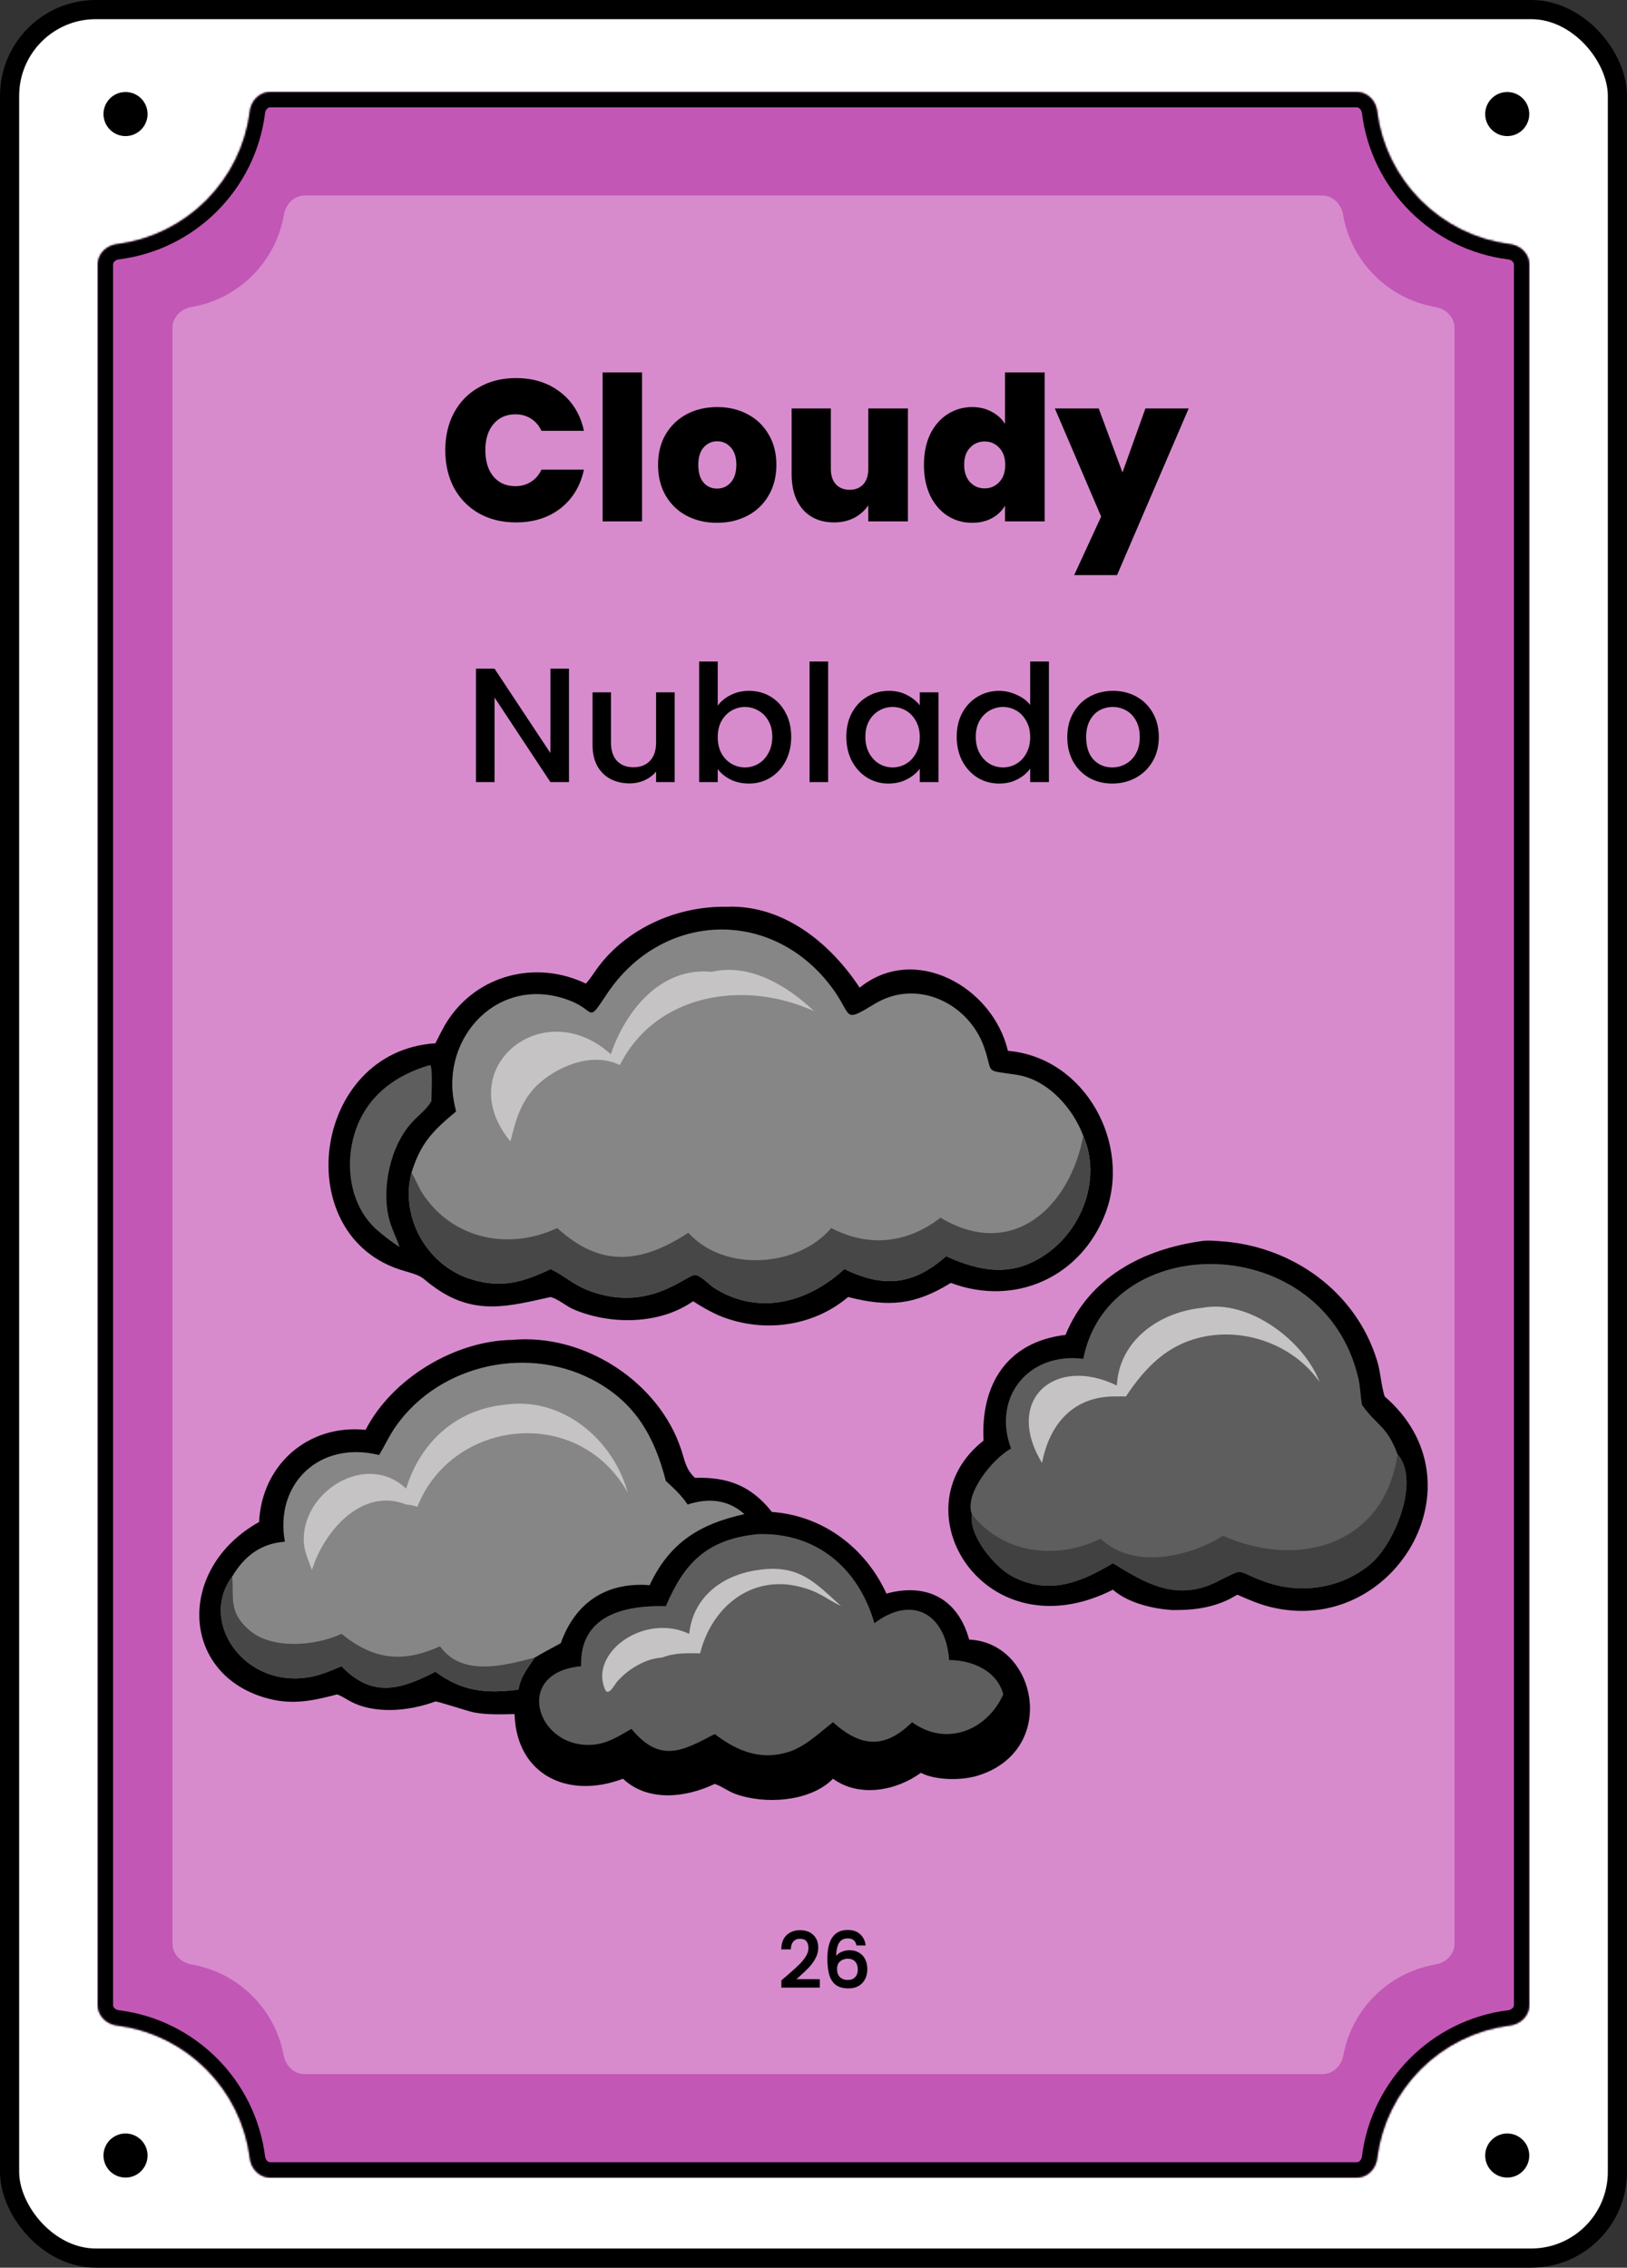 <svg width="849" height="1183" viewBox="0 0 849 1183" fill="none" xmlns="http://www.w3.org/2000/svg">
<rect x="0" y="0" width="849" height="1183" fill="#333333" stroke="none"/>
<rect x="5" y="5" width="839" height="1173" rx="45" fill="white"/>
<rect x="5" y="5" width="839" height="1173" rx="45" stroke="black" stroke-width="10"/>
<circle cx="786.5" cy="1124.5" r="11.5" fill="black"/>
<circle cx="786.5" cy="59.5" r="11.5" fill="black"/>
<path d="M77 1124.5C77 1130.85 71.851 1136 65.5 1136C59.149 1136 54 1130.85 54 1124.5C54 1118.15 59.149 1113 65.5 1113C71.851 1113 77 1118.15 77 1124.5Z" fill="black"/>
<path d="M77 59.5C77 65.851 71.851 71 65.5 71C59.149 71 54 65.851 54 59.5C54 53.149 59.149 48 65.5 48C71.851 48 77 53.149 77 59.5Z" fill="black"/>
<mask id="path-6-inside-1_97_27" fill="white">
<path d="M708 48C713.523 48 717.934 52.5 718.616 57.98C723.122 94.183 751.817 122.878 788.02 127.384C793.5 128.066 798 132.477 798 138V1046C798 1051.52 793.5 1055.93 788.02 1056.62C751.817 1061.12 723.122 1089.82 718.616 1126.02C717.934 1131.5 713.523 1136 708 1136H141C135.477 1136 131.066 1131.5 130.384 1126.02C125.878 1089.82 97.183 1061.12 60.98 1056.62C55.5 1055.93 51 1051.52 51 1046V138C51 132.477 55.5 128.066 60.98 127.384C97.183 122.878 125.878 94.183 130.384 57.98C131.066 52.5 135.477 48 141 48H708Z"/>
</mask>
<path d="M708 48C713.523 48 717.934 52.5 718.616 57.98C723.122 94.183 751.817 122.878 788.02 127.384C793.5 128.066 798 132.477 798 138V1046C798 1051.52 793.5 1055.93 788.02 1056.62C751.817 1061.12 723.122 1089.82 718.616 1126.02C717.934 1131.5 713.523 1136 708 1136H141C135.477 1136 131.066 1131.5 130.384 1126.02C125.878 1089.82 97.183 1061.12 60.98 1056.62C55.5 1055.93 51 1051.52 51 1046V138C51 132.477 55.5 128.066 60.98 127.384C97.183 122.878 125.878 94.183 130.384 57.98C131.066 52.5 135.477 48 141 48H708Z" fill="#C357B5"/>
<path d="M130.384 1126.02L138.322 1125.03L130.384 1126.02ZM718.616 1126.02L710.678 1125.03L718.616 1126.02ZM788.02 1056.62L789.008 1064.56L788.02 1056.62ZM718.616 57.98L726.555 56.992L718.616 57.98ZM718.616 57.98L710.678 58.968C715.635 98.806 747.194 130.365 787.032 135.322L788.02 127.384L789.008 119.445C756.44 115.392 730.608 89.56 726.555 56.992L718.616 57.98ZM798 138H790V1046H798H806V138H798ZM788.02 1056.62L787.032 1048.68C747.194 1053.64 715.635 1085.19 710.678 1125.03L718.616 1126.02L726.555 1127.01C730.608 1094.44 756.44 1068.61 789.008 1064.56L788.02 1056.62ZM708 1136V1128H141V1136V1144H708V1136ZM130.384 1126.02L138.322 1125.03C133.365 1085.19 101.806 1053.64 61.968 1048.68L60.98 1056.62L59.992 1064.56C92.56 1068.61 118.392 1094.44 122.445 1127.01L130.384 1126.02ZM51 1046H59V138H51H43V1046H51ZM60.98 127.384L61.968 135.322C101.806 130.365 133.365 98.806 138.322 58.968L130.384 57.98L122.445 56.992C118.392 89.56 92.56 115.392 59.992 119.445L60.98 127.384ZM141 48V56H708V48V40H141V48ZM130.384 57.98L138.322 58.968C138.438 58.039 138.872 57.231 139.427 56.696C139.954 56.189 140.494 56 141 56V48V40C130.84 40 123.547 48.133 122.445 56.992L130.384 57.98ZM51 138H59C59 137.494 59.189 136.954 59.696 136.427C60.231 135.872 61.039 135.438 61.968 135.322L60.98 127.384L59.992 119.445C51.133 120.547 43 127.84 43 138H51ZM60.98 1056.62L61.968 1048.68C61.039 1048.56 60.231 1048.13 59.696 1047.57C59.189 1047.05 59 1046.51 59 1046H51H43C43 1056.16 51.133 1063.45 59.992 1064.56L60.98 1056.62ZM141 1136V1128C140.494 1128 139.954 1127.81 139.427 1127.3C138.872 1126.77 138.438 1125.96 138.322 1125.03L130.384 1126.02L122.445 1127.01C123.547 1135.87 130.84 1144 141 1144V1136ZM718.616 1126.02L710.678 1125.03C710.562 1125.96 710.128 1126.77 709.573 1127.3C709.046 1127.81 708.506 1128 708 1128V1136V1144C718.16 1144 725.453 1135.87 726.555 1127.01L718.616 1126.02ZM798 1046H790C790 1046.51 789.811 1047.05 789.304 1047.57C788.769 1048.13 787.961 1048.56 787.032 1048.68L788.02 1056.62L789.008 1064.56C797.867 1063.45 806 1056.16 806 1046H798ZM788.02 127.384L787.032 135.322C787.961 135.438 788.769 135.872 789.304 136.427C789.811 136.954 790 137.494 790 138H798H806C806 127.84 797.867 120.547 789.008 119.445L788.02 127.384ZM718.616 57.98L726.555 56.992C725.453 48.133 718.16 40 708 40V48V56C708.506 56 709.046 56.189 709.573 56.696C710.128 57.231 710.562 58.039 710.678 58.968L718.616 57.98Z" fill="black" mask="url(#path-6-inside-1_97_27)"/>
<path d="M690 102C695.523 102 699.911 106.512 700.837 111.957C705.019 136.563 724.437 155.981 749.043 160.163C754.488 161.089 759 165.477 759 171V1014C759 1019.52 754.488 1023.91 749.043 1024.84C724.711 1028.97 705.454 1048 700.984 1072.22C699.993 1077.59 695.633 1082 690.175 1082H158.825C153.367 1082 149.007 1077.59 148.016 1072.22C143.546 1048 124.288 1028.97 99.957 1024.84C94.512 1023.91 90 1019.52 90 1014V171C90 165.477 94.512 161.089 99.957 160.163C124.563 155.981 143.981 136.563 148.163 111.957C149.089 106.512 153.477 102 159 102H690Z" fill="#D78BCD"/>
<path d="M296.91 408H287.22L258.065 363.885V408H248.375V348.84H258.065L287.22 392.87V348.84H296.91V408ZM352.05 361.165V408H342.36V402.475C340.83 404.402 338.818 405.932 336.325 407.065C333.888 408.142 331.281 408.68 328.505 408.68C324.821 408.68 321.506 407.915 318.56 406.385C315.67 404.855 313.375 402.588 311.675 399.585C310.031 396.582 309.21 392.955 309.21 388.705V361.165H318.815V387.26C318.815 391.453 319.863 394.683 321.96 396.95C324.056 399.16 326.918 400.265 330.545 400.265C334.171 400.265 337.033 399.16 339.13 396.95C341.283 394.683 342.36 391.453 342.36 387.26V361.165H352.05ZM374.525 368.135C376.168 365.868 378.407 364.027 381.24 362.61C384.13 361.137 387.332 360.4 390.845 360.4C394.982 360.4 398.722 361.392 402.065 363.375C405.408 365.358 408.043 368.192 409.97 371.875C411.897 375.502 412.86 379.667 412.86 384.37C412.86 389.073 411.897 393.295 409.97 397.035C408.043 400.718 405.38 403.608 401.98 405.705C398.637 407.745 394.925 408.765 390.845 408.765C387.218 408.765 383.988 408.057 381.155 406.64C378.378 405.223 376.168 403.41 374.525 401.2V408H364.835V345.1H374.525V368.135ZM403 384.37C403 381.14 402.32 378.363 400.96 376.04C399.657 373.66 397.9 371.875 395.69 370.685C393.537 369.438 391.213 368.815 388.72 368.815C386.283 368.815 383.96 369.438 381.75 370.685C379.597 371.932 377.84 373.745 376.48 376.125C375.177 378.505 374.525 381.31 374.525 384.54C374.525 387.77 375.177 390.603 376.48 393.04C377.84 395.42 379.597 397.233 381.75 398.48C383.96 399.727 386.283 400.35 388.72 400.35C391.213 400.35 393.537 399.727 395.69 398.48C397.9 397.177 399.657 395.307 400.96 392.87C402.32 390.433 403 387.6 403 384.37ZM432.132 345.1V408H422.442V345.1H432.132ZM441.624 384.37C441.624 379.667 442.588 375.502 444.514 371.875C446.498 368.248 449.161 365.443 452.504 363.46C455.904 361.42 459.644 360.4 463.724 360.4C467.408 360.4 470.609 361.137 473.329 362.61C476.106 364.027 478.316 365.812 479.959 367.965V361.165H489.734V408H479.959V401.03C478.316 403.24 476.078 405.082 473.244 406.555C470.411 408.028 467.181 408.765 463.554 408.765C459.531 408.765 455.848 407.745 452.504 405.705C449.161 403.608 446.498 400.718 444.514 397.035C442.588 393.295 441.624 389.073 441.624 384.37ZM479.959 384.54C479.959 381.31 479.279 378.505 477.919 376.125C476.616 373.745 474.888 371.932 472.734 370.685C470.581 369.438 468.258 368.815 465.764 368.815C463.271 368.815 460.948 369.438 458.794 370.685C456.641 371.875 454.884 373.66 453.524 376.04C452.221 378.363 451.569 381.14 451.569 384.37C451.569 387.6 452.221 390.433 453.524 392.87C454.884 395.307 456.641 397.177 458.794 398.48C461.004 399.727 463.328 400.35 465.764 400.35C468.258 400.35 470.581 399.727 472.734 398.48C474.888 397.233 476.616 395.42 477.919 393.04C479.279 390.603 479.959 387.77 479.959 384.54ZM499.232 384.37C499.232 379.667 500.195 375.502 502.122 371.875C504.105 368.248 506.769 365.443 510.112 363.46C513.512 361.42 517.28 360.4 521.417 360.4C524.477 360.4 527.48 361.08 530.427 362.44C533.43 363.743 535.81 365.5 537.567 367.71V345.1H547.342V408H537.567V400.945C535.98 403.212 533.77 405.082 530.937 406.555C528.16 408.028 524.959 408.765 521.332 408.765C517.252 408.765 513.512 407.745 510.112 405.705C506.769 403.608 504.105 400.718 502.122 397.035C500.195 393.295 499.232 389.073 499.232 384.37ZM537.567 384.54C537.567 381.31 536.887 378.505 535.527 376.125C534.224 373.745 532.495 371.932 530.342 370.685C528.189 369.438 525.865 368.815 523.372 368.815C520.879 368.815 518.555 369.438 516.402 370.685C514.249 371.875 512.492 373.66 511.132 376.04C509.829 378.363 509.177 381.14 509.177 384.37C509.177 387.6 509.829 390.433 511.132 392.87C512.492 395.307 514.249 397.177 516.402 398.48C518.612 399.727 520.935 400.35 523.372 400.35C525.865 400.35 528.189 399.727 530.342 398.48C532.495 397.233 534.224 395.42 535.527 393.04C536.887 390.603 537.567 387.77 537.567 384.54ZM580.384 408.765C575.964 408.765 571.969 407.773 568.399 405.79C564.829 403.75 562.024 400.917 559.984 397.29C557.944 393.607 556.924 389.357 556.924 384.54C556.924 379.78 557.973 375.558 560.069 371.875C562.166 368.192 565.028 365.358 568.654 363.375C572.281 361.392 576.333 360.4 580.809 360.4C585.286 360.4 589.338 361.392 592.964 363.375C596.591 365.358 599.453 368.192 601.549 371.875C603.646 375.558 604.694 379.78 604.694 384.54C604.694 389.3 603.618 393.522 601.464 397.205C599.311 400.888 596.364 403.75 592.624 405.79C588.941 407.773 584.861 408.765 580.384 408.765ZM580.384 400.35C582.878 400.35 585.201 399.755 587.354 398.565C589.564 397.375 591.349 395.59 592.709 393.21C594.069 390.83 594.749 387.94 594.749 384.54C594.749 381.14 594.098 378.278 592.794 375.955C591.491 373.575 589.763 371.79 587.609 370.6C585.456 369.41 583.133 368.815 580.639 368.815C578.146 368.815 575.823 369.41 573.669 370.6C571.573 371.79 569.901 373.575 568.654 375.955C567.408 378.278 566.784 381.14 566.784 384.54C566.784 389.583 568.059 393.493 570.609 396.27C573.216 398.99 576.474 400.35 580.384 400.35Z" fill="black"/>
<mask id="path-10-outside-2_97_27" maskUnits="userSpaceOnUse" x="407" y="1006" width="46" height="32" fill="black">
<rect fill="white" x="407" y="1006" width="46" height="32"/>
<path d="M410.92 1030.8C413.48 1028.59 415.493 1026.77 416.96 1025.36C418.453 1023.92 419.693 1022.43 420.68 1020.88C421.667 1019.33 422.16 1017.79 422.16 1016.24C422.16 1014.64 421.773 1013.39 421 1012.48C420.253 1011.57 419.067 1011.12 417.44 1011.12C415.867 1011.12 414.64 1011.63 413.76 1012.64C412.907 1013.63 412.453 1014.96 412.4 1016.64H408C408.08 1013.6 408.987 1011.28 410.72 1009.68C412.48 1008.05 414.707 1007.24 417.4 1007.24C420.307 1007.24 422.573 1008.04 424.2 1009.64C425.853 1011.24 426.68 1013.37 426.68 1016.04C426.68 1017.96 426.187 1019.81 425.2 1021.6C424.24 1023.36 423.08 1024.95 421.72 1026.36C420.387 1027.75 418.68 1029.36 416.6 1031.2L414.8 1032.8H427.48V1036.6H408.04V1033.28L410.92 1030.8ZM447.166 1014.6C446.873 1013.37 446.339 1012.45 445.566 1011.84C444.793 1011.23 443.713 1010.92 442.326 1010.92C440.219 1010.92 438.646 1011.73 437.606 1013.36C436.566 1014.96 436.019 1017.63 435.966 1021.36C436.659 1020.19 437.673 1019.28 439.006 1018.64C440.339 1018 441.779 1017.68 443.326 1017.68C445.086 1017.68 446.633 1018.07 447.966 1018.84C449.326 1019.59 450.379 1020.68 451.126 1022.12C451.899 1023.56 452.286 1025.28 452.286 1027.28C452.286 1029.15 451.913 1030.81 451.166 1032.28C450.446 1033.75 449.366 1034.91 447.926 1035.76C446.486 1036.59 444.753 1037 442.726 1037C439.979 1037 437.819 1036.4 436.246 1035.2C434.699 1033.97 433.606 1032.25 432.966 1030.04C432.353 1027.83 432.046 1025.07 432.046 1021.76C432.046 1012 435.486 1007.12 442.366 1007.12C445.033 1007.12 447.126 1007.84 448.646 1009.28C450.193 1010.72 451.099 1012.49 451.366 1014.6H447.166ZM442.326 1021.52C440.699 1021.52 439.313 1022.01 438.166 1023C437.046 1023.96 436.486 1025.36 436.486 1027.2C436.486 1029.04 437.006 1030.51 438.046 1031.6C439.113 1032.67 440.593 1033.2 442.486 1033.2C444.166 1033.2 445.486 1032.68 446.446 1031.64C447.433 1030.6 447.926 1029.21 447.926 1027.48C447.926 1025.67 447.446 1024.23 446.486 1023.16C445.553 1022.07 444.166 1021.52 442.326 1021.52Z"/>
</mask>
<path d="M410.92 1030.8C413.48 1028.59 415.493 1026.77 416.96 1025.36C418.453 1023.92 419.693 1022.43 420.68 1020.88C421.667 1019.33 422.16 1017.79 422.16 1016.24C422.16 1014.64 421.773 1013.39 421 1012.48C420.253 1011.57 419.067 1011.12 417.44 1011.12C415.867 1011.12 414.64 1011.63 413.76 1012.64C412.907 1013.63 412.453 1014.96 412.4 1016.64H408C408.08 1013.6 408.987 1011.28 410.72 1009.68C412.48 1008.05 414.707 1007.24 417.4 1007.24C420.307 1007.24 422.573 1008.04 424.2 1009.64C425.853 1011.24 426.68 1013.37 426.68 1016.04C426.68 1017.96 426.187 1019.81 425.2 1021.6C424.24 1023.36 423.08 1024.95 421.72 1026.36C420.387 1027.75 418.68 1029.36 416.6 1031.2L414.8 1032.8H427.48V1036.6H408.04V1033.28L410.92 1030.8ZM447.166 1014.6C446.873 1013.37 446.339 1012.45 445.566 1011.84C444.793 1011.23 443.713 1010.92 442.326 1010.92C440.219 1010.92 438.646 1011.73 437.606 1013.36C436.566 1014.96 436.019 1017.63 435.966 1021.36C436.659 1020.19 437.673 1019.28 439.006 1018.64C440.339 1018 441.779 1017.68 443.326 1017.68C445.086 1017.68 446.633 1018.07 447.966 1018.84C449.326 1019.59 450.379 1020.68 451.126 1022.12C451.899 1023.56 452.286 1025.28 452.286 1027.28C452.286 1029.15 451.913 1030.81 451.166 1032.28C450.446 1033.75 449.366 1034.91 447.926 1035.76C446.486 1036.59 444.753 1037 442.726 1037C439.979 1037 437.819 1036.4 436.246 1035.2C434.699 1033.97 433.606 1032.25 432.966 1030.04C432.353 1027.83 432.046 1025.07 432.046 1021.76C432.046 1012 435.486 1007.12 442.366 1007.12C445.033 1007.12 447.126 1007.84 448.646 1009.28C450.193 1010.72 451.099 1012.49 451.366 1014.6H447.166ZM442.326 1021.52C440.699 1021.52 439.313 1022.01 438.166 1023C437.046 1023.96 436.486 1025.36 436.486 1027.2C436.486 1029.04 437.006 1030.51 438.046 1031.6C439.113 1032.67 440.593 1033.2 442.486 1033.2C444.166 1033.2 445.486 1032.68 446.446 1031.64C447.433 1030.6 447.926 1029.21 447.926 1027.48C447.926 1025.67 447.446 1024.23 446.486 1023.16C445.553 1022.07 444.166 1021.52 442.326 1021.52Z" fill="black"/>
<path d="M410.92 1030.8L411.116 1031.03L411.116 1031.03L410.92 1030.8ZM416.96 1025.36L417.168 1025.58L417.168 1025.58L416.96 1025.36ZM421 1012.48L420.768 1012.67L420.772 1012.67L421 1012.48ZM413.76 1012.64L413.533 1012.44L413.533 1012.44L413.76 1012.64ZM412.4 1016.64V1016.94H412.691L412.7 1016.65L412.4 1016.64ZM408 1016.64L407.7 1016.63L407.692 1016.94H408V1016.64ZM410.72 1009.68L410.923 1009.9L410.924 1009.9L410.72 1009.68ZM424.2 1009.64L423.99 1009.85L423.991 1009.86L424.2 1009.64ZM425.2 1021.6L424.937 1021.45L424.937 1021.46L425.2 1021.6ZM421.72 1026.36L421.504 1026.15L421.504 1026.15L421.72 1026.36ZM416.6 1031.2L416.401 1030.98L416.401 1030.98L416.6 1031.2ZM414.8 1032.8L414.601 1032.58L414.011 1033.1H414.8V1032.8ZM427.48 1032.8H427.78V1032.5H427.48V1032.8ZM427.48 1036.6V1036.9H427.78V1036.6H427.48ZM408.04 1036.6H407.74V1036.9H408.04V1036.6ZM408.04 1033.28L407.844 1033.05L407.74 1033.14V1033.28H408.04ZM410.92 1030.8L411.116 1031.03C413.678 1028.81 415.696 1026.99 417.168 1025.58L416.96 1025.36L416.752 1025.14C415.291 1026.55 413.282 1028.36 410.724 1030.57L410.92 1030.8ZM416.96 1025.36L417.168 1025.58C418.676 1024.12 419.932 1022.61 420.933 1021.04L420.68 1020.88L420.427 1020.72C419.455 1022.24 418.23 1023.72 416.752 1025.14L416.96 1025.36ZM420.68 1020.88L420.933 1021.04C421.945 1019.46 422.46 1017.85 422.46 1016.24H422.16H421.86C421.86 1017.72 421.389 1019.21 420.427 1020.72L420.68 1020.88ZM422.16 1016.24H422.46C422.46 1014.59 422.062 1013.26 421.228 1012.29L421 1012.48L420.772 1012.67C421.485 1013.51 421.86 1014.69 421.86 1016.24H422.16ZM421 1012.48L421.232 1012.29C420.408 1011.29 419.12 1010.82 417.44 1010.82V1011.12V1011.42C419.013 1011.42 420.098 1011.86 420.768 1012.67L421 1012.48ZM417.44 1011.12V1010.82C415.796 1010.82 414.48 1011.35 413.533 1012.44L413.76 1012.64L413.987 1012.84C414.8 1011.9 415.937 1011.42 417.44 1011.42V1011.12ZM413.76 1012.64L413.533 1012.44C412.623 1013.5 412.155 1014.9 412.1 1016.63L412.4 1016.64L412.7 1016.65C412.752 1015.02 413.19 1013.76 413.987 1012.84L413.76 1012.64ZM412.4 1016.64V1016.34H408V1016.64V1016.94H412.4V1016.64ZM408 1016.64L408.3 1016.65C408.378 1013.66 409.266 1011.43 410.923 1009.9L410.72 1009.68L410.517 1009.46C408.708 1011.13 407.782 1013.54 407.7 1016.63L408 1016.64ZM410.72 1009.68L410.924 1009.9C412.621 1008.33 414.772 1007.54 417.4 1007.54V1007.24V1006.94C414.641 1006.94 412.339 1007.78 410.516 1009.46L410.72 1009.68ZM417.4 1007.24V1007.54C420.251 1007.54 422.433 1008.32 423.99 1009.85L424.2 1009.64L424.41 1009.43C422.713 1007.76 420.363 1006.94 417.4 1006.94V1007.24ZM424.2 1009.64L423.991 1009.86C425.577 1011.39 426.38 1013.44 426.38 1016.04H426.68H426.98C426.98 1013.31 426.13 1011.09 424.409 1009.42L424.2 1009.64ZM426.68 1016.04H426.38C426.38 1017.91 425.901 1019.71 424.937 1021.45L425.2 1021.6L425.463 1021.75C426.472 1019.92 426.98 1018.01 426.98 1016.04H426.68ZM425.2 1021.6L424.937 1021.46C423.989 1023.19 422.845 1024.76 421.504 1026.15L421.72 1026.36L421.936 1026.57C423.315 1025.14 424.491 1023.53 425.463 1021.74L425.2 1021.6ZM421.72 1026.36L421.504 1026.15C420.178 1027.53 418.478 1029.14 416.401 1030.98L416.6 1031.2L416.799 1031.42C418.882 1029.58 420.595 1027.96 421.936 1026.57L421.72 1026.36ZM416.6 1031.2L416.401 1030.98L414.601 1032.58L414.8 1032.8L414.999 1033.02L416.799 1031.42L416.6 1031.2ZM414.8 1032.8V1033.1H427.48V1032.8V1032.5H414.8V1032.8ZM427.48 1032.8H427.18V1036.6H427.48H427.78V1032.8H427.48ZM427.48 1036.6V1036.3H408.04V1036.6V1036.9H427.48V1036.6ZM408.04 1036.6H408.34V1033.28H408.04H407.74V1036.6H408.04ZM408.04 1033.28L408.236 1033.51L411.116 1031.03L410.92 1030.8L410.724 1030.57L407.844 1033.05L408.04 1033.28ZM447.166 1014.6L446.874 1014.67L446.929 1014.9H447.166V1014.6ZM445.566 1011.84L445.752 1011.6L445.566 1011.84ZM437.606 1013.36L437.857 1013.52L437.859 1013.52L437.606 1013.36ZM435.966 1021.36L435.666 1021.36L435.65 1022.48L436.224 1021.51L435.966 1021.36ZM447.966 1018.84L447.815 1019.1L447.822 1019.1L447.966 1018.84ZM451.126 1022.12L450.86 1022.26L450.862 1022.26L451.126 1022.12ZM451.166 1032.28L450.899 1032.14L450.897 1032.15L451.166 1032.28ZM447.926 1035.76L448.075 1036.02L448.079 1036.02L447.926 1035.76ZM436.246 1035.2L436.059 1035.44L436.064 1035.44L436.246 1035.2ZM432.966 1030.04L432.677 1030.12L432.678 1030.12L432.966 1030.04ZM448.646 1009.28L448.44 1009.5L448.442 1009.5L448.646 1009.28ZM451.366 1014.6V1014.9H451.706L451.664 1014.56L451.366 1014.6ZM438.166 1023L438.361 1023.23L438.362 1023.23L438.166 1023ZM438.046 1031.6L437.829 1031.81L437.834 1031.81L438.046 1031.6ZM446.446 1031.64L446.228 1031.43L446.225 1031.44L446.446 1031.64ZM446.486 1023.16L446.258 1023.35L446.263 1023.36L446.486 1023.16ZM447.166 1014.6L447.458 1014.53C447.153 1013.26 446.591 1012.27 445.752 1011.6L445.566 1011.84L445.38 1012.08C446.087 1012.64 446.592 1013.49 446.874 1014.67L447.166 1014.6ZM445.566 1011.84L445.752 1011.6C444.908 1010.94 443.753 1010.62 442.326 1010.62V1010.92V1011.22C443.672 1011.22 444.677 1011.52 445.38 1012.08L445.566 1011.84ZM442.326 1010.92V1010.62C440.128 1010.62 438.454 1011.48 437.353 1013.2L437.606 1013.36L437.859 1013.52C438.838 1011.99 440.31 1011.22 442.326 1011.22V1010.92ZM437.606 1013.36L437.354 1013.2C436.266 1014.87 435.719 1017.61 435.666 1021.36L435.966 1021.36L436.266 1021.36C436.319 1017.64 436.866 1015.05 437.857 1013.52L437.606 1013.36ZM435.966 1021.36L436.224 1021.51C436.885 1020.39 437.851 1019.53 439.136 1018.91L439.006 1018.64L438.876 1018.37C437.494 1019.03 436.434 1019.98 435.708 1021.21L435.966 1021.36ZM439.006 1018.64L439.136 1018.91C440.427 1018.29 441.822 1017.98 443.326 1017.98V1017.68V1017.38C441.736 1017.38 440.252 1017.71 438.876 1018.37L439.006 1018.64ZM443.326 1017.68V1017.98C445.041 1017.98 446.534 1018.36 447.815 1019.1L447.966 1018.84L448.116 1018.58C446.731 1017.78 445.131 1017.38 443.326 1017.38V1017.68ZM447.966 1018.84L447.822 1019.1C449.127 1019.82 450.139 1020.87 450.86 1022.26L451.126 1022.12L451.392 1021.98C450.62 1020.49 449.525 1019.35 448.11 1018.58L447.966 1018.84ZM451.126 1022.12L450.862 1022.26C451.607 1023.65 451.986 1025.32 451.986 1027.28H452.286H452.586C452.586 1025.24 452.192 1023.47 451.39 1021.98L451.126 1022.12ZM452.286 1027.28H451.986C451.986 1029.11 451.621 1030.72 450.899 1032.14L451.166 1032.28L451.433 1032.42C452.204 1030.9 452.586 1029.19 452.586 1027.28H452.286ZM451.166 1032.28L450.897 1032.15C450.203 1033.56 449.164 1034.68 447.773 1035.5L447.926 1035.76L448.079 1036.02C449.568 1035.14 450.689 1033.93 451.435 1032.41L451.166 1032.28ZM447.926 1035.76L447.777 1035.5C446.391 1036.3 444.712 1036.7 442.726 1036.7V1037V1037.3C444.794 1037.3 446.581 1036.88 448.075 1036.02L447.926 1035.76ZM442.726 1037V1036.7C440.02 1036.7 437.932 1036.11 436.428 1034.96L436.246 1035.2L436.064 1035.44C437.707 1036.69 439.939 1037.3 442.726 1037.3V1037ZM436.246 1035.2L436.432 1034.96C434.942 1033.78 433.88 1032.12 433.254 1029.96L432.966 1030.04L432.678 1030.12C433.332 1032.39 434.456 1034.16 436.06 1035.44L436.246 1035.2ZM432.966 1030.04L433.255 1029.96C432.651 1027.78 432.346 1025.05 432.346 1021.76H432.046H431.746C431.746 1025.08 432.054 1027.87 432.677 1030.12L432.966 1030.04ZM432.046 1021.76H432.346C432.346 1016.91 433.203 1013.32 434.871 1010.95C436.526 1008.61 439.006 1007.42 442.366 1007.42V1007.12V1006.82C438.846 1006.82 436.166 1008.07 434.381 1010.61C432.609 1013.12 431.746 1016.85 431.746 1021.76H432.046ZM442.366 1007.12V1007.42C444.978 1007.42 446.989 1008.12 448.44 1009.5L448.646 1009.28L448.852 1009.06C447.262 1007.56 445.088 1006.82 442.366 1006.82V1007.12ZM448.646 1009.28L448.442 1009.5C449.937 1010.89 450.81 1012.6 451.068 1014.64L451.366 1014.6L451.664 1014.56C451.388 1012.39 450.449 1010.55 448.85 1009.06L448.646 1009.28ZM451.366 1014.6V1014.3H447.166V1014.6V1014.9H451.366V1014.6ZM442.326 1021.52V1021.22C440.633 1021.22 439.176 1021.74 437.97 1022.77L438.166 1023L438.362 1023.23C439.45 1022.29 440.765 1021.82 442.326 1021.82V1021.52ZM438.166 1023L437.971 1022.77C436.768 1023.8 436.186 1025.3 436.186 1027.2H436.486H436.786C436.786 1025.42 437.324 1024.12 438.361 1023.23L438.166 1023ZM436.486 1027.2H436.186C436.186 1029.1 436.724 1030.65 437.829 1031.81L438.046 1031.6L438.263 1031.39C437.287 1030.37 436.786 1028.98 436.786 1027.2H436.486ZM438.046 1031.6L437.834 1031.81C438.97 1032.95 440.534 1033.5 442.486 1033.5V1033.2V1032.9C440.651 1032.9 439.255 1032.38 438.258 1031.39L438.046 1031.6ZM442.486 1033.2V1033.5C444.233 1033.5 445.639 1032.96 446.666 1031.84L446.446 1031.64L446.225 1031.44C445.333 1032.4 444.099 1032.9 442.486 1032.9V1033.2ZM446.446 1031.64L446.664 1031.85C447.714 1030.74 448.226 1029.27 448.226 1027.48H447.926H447.626C447.626 1029.15 447.151 1030.46 446.228 1031.43L446.446 1031.64ZM447.926 1027.48H448.226C448.226 1025.61 447.731 1024.09 446.709 1022.96L446.486 1023.16L446.263 1023.36C447.161 1024.36 447.626 1025.72 447.626 1027.48H447.926ZM446.486 1023.16L446.714 1022.97C445.709 1021.79 444.227 1021.22 442.326 1021.22V1021.52V1021.82C444.105 1021.82 445.397 1022.35 446.258 1023.35L446.486 1023.16Z" fill="black" mask="url(#path-10-outside-2_97_27)"/>
<path d="M232.36 234.83C232.36 227.55 233.865 221.075 236.875 215.405C239.955 209.665 244.295 205.22 249.895 202.07C255.495 198.85 261.935 197.24 269.215 197.24C278.455 197.24 286.225 199.725 292.525 204.695C298.825 209.595 302.885 216.28 304.705 224.75H282.55C281.22 221.95 279.365 219.815 276.985 218.345C274.675 216.875 271.98 216.14 268.9 216.14C264.14 216.14 260.325 217.855 257.455 221.285C254.655 224.645 253.255 229.16 253.255 234.83C253.255 240.57 254.655 245.155 257.455 248.585C260.325 251.945 264.14 253.625 268.9 253.625C271.98 253.625 274.675 252.89 276.985 251.42C279.365 249.95 281.22 247.815 282.55 245.015H304.705C302.885 253.485 298.825 260.205 292.525 265.175C286.225 270.075 278.455 272.525 269.215 272.525C261.935 272.525 255.495 270.95 249.895 267.8C244.295 264.58 239.955 260.135 236.875 254.465C233.865 248.725 232.36 242.18 232.36 234.83ZM335.03 194.3V272H314.45V194.3H335.03ZM374.155 272.735C368.275 272.735 362.99 271.51 358.3 269.06C353.68 266.61 350.04 263.11 347.38 258.56C344.72 254.01 343.39 248.655 343.39 242.495C343.39 236.405 344.72 231.085 347.38 226.535C350.11 221.985 353.785 218.485 358.405 216.035C363.095 213.585 368.38 212.36 374.26 212.36C380.14 212.36 385.39 213.585 390.01 216.035C394.7 218.485 398.375 221.985 401.035 226.535C403.765 231.085 405.13 236.405 405.13 242.495C405.13 248.585 403.765 253.94 401.035 258.56C398.375 263.11 394.7 266.61 390.01 269.06C385.32 271.51 380.035 272.735 374.155 272.735ZM374.155 254.885C377.025 254.885 379.405 253.835 381.295 251.735C383.255 249.565 384.235 246.485 384.235 242.495C384.235 238.505 383.255 235.46 381.295 233.36C379.405 231.26 377.06 230.21 374.26 230.21C371.46 230.21 369.115 231.26 367.225 233.36C365.335 235.46 364.39 238.505 364.39 242.495C364.39 246.555 365.3 249.635 367.12 251.735C368.94 253.835 371.285 254.885 374.155 254.885ZM473.773 213.095V272H453.088V263.6C451.338 266.26 448.923 268.43 445.843 270.11C442.763 271.72 439.228 272.525 435.238 272.525C428.378 272.525 422.953 270.285 418.963 265.805C415.043 261.255 413.083 255.095 413.083 247.325V213.095H433.558V244.7C433.558 248.06 434.433 250.72 436.183 252.68C438.003 254.57 440.383 255.515 443.323 255.515C446.333 255.515 448.713 254.57 450.463 252.68C452.213 250.72 453.088 248.06 453.088 244.7V213.095H473.773ZM482.125 242.495C482.125 236.405 483.21 231.085 485.38 226.535C487.62 221.985 490.665 218.485 494.515 216.035C498.365 213.585 502.635 212.36 507.325 212.36C511.105 212.36 514.465 213.165 517.405 214.775C520.415 216.315 522.76 218.45 524.44 221.18V194.3H545.125V272H524.44V263.81C522.83 266.54 520.555 268.71 517.615 270.32C514.675 271.93 511.21 272.735 507.22 272.735C502.53 272.735 498.26 271.51 494.41 269.06C490.63 266.61 487.62 263.11 485.38 258.56C483.21 253.94 482.125 248.585 482.125 242.495ZM524.545 242.495C524.545 238.715 523.495 235.74 521.395 233.57C519.365 231.4 516.845 230.315 513.835 230.315C510.755 230.315 508.2 231.4 506.17 233.57C504.14 235.67 503.125 238.645 503.125 242.495C503.125 246.275 504.14 249.285 506.17 251.525C508.2 253.695 510.755 254.78 513.835 254.78C516.845 254.78 519.365 253.695 521.395 251.525C523.495 249.355 524.545 246.345 524.545 242.495ZM620.273 213.095L582.893 300.035H560.528L574.598 269.48L550.448 213.095H573.338L585.728 246.485L597.698 213.095H620.273Z" fill="black"/>
<path d="M379.012 473.058C408.742 471.768 433.426 492.182 448.589 515.246C477.415 491.936 518.098 514.93 525.952 548.197C566.434 551.687 590.572 596.885 576.82 632.973C564.239 665.992 529.937 681.914 496.149 669.266C477.529 680.798 463.691 682.045 442.579 676.613C423.871 692.47 397.106 695.684 374.515 685.984C369.983 683.927 365.829 681.501 361.662 678.827C344.311 691.045 318.742 691.217 299.664 683.225C295.337 681.412 291.915 678.001 287.371 676.613C266.229 681.258 248.505 686.449 228.044 672.468C218.74 666.112 222.608 666.351 210.76 662.957C150.343 645.654 162.382 548.444 227.209 544.251C229.246 540.288 231.151 536.193 233.589 532.448C249.208 508.456 279.8 500.673 305.712 513.122C308.203 510.474 310.122 507.121 312.323 504.223C327.666 484.024 353.478 472.609 379.012 473.058Z" fill="#000001"/>
<path d="M237.986 579.832L237.139 576.04C229.639 541.162 260.341 507.833 297.199 521.912C311.176 527.25 306.107 534.409 316.783 518.403C345.148 475.878 402.194 472.964 433.751 514.711C445.381 530.096 439.104 534.135 456.631 523.586C478.666 510.323 505.25 523.438 513.36 545.841C518.681 560.543 512.697 558.009 530.367 560.675C546.783 563.153 559.854 578.058 565.274 592.516C576.198 617.81 561.762 649.088 536.244 659.506C521.586 665.489 507.283 661.417 493.672 655.349C476.397 670.678 460.794 671.836 440.604 662.034C421.596 679.567 395.859 686.483 372.83 672.009C370.096 670.291 366.017 665.647 362.976 665.15C358.448 664.412 339.649 684.845 308.344 673.696C299.544 670.561 295.108 665.878 287.371 662.034C272.66 669.082 260.963 672.399 244.816 667.016C222.149 659.458 208.78 634.398 214.724 611.791C219.455 596.37 225.772 589.995 237.986 579.832Z" fill="#868686"/>
<path d="M565.274 592.516C576.198 617.811 561.762 649.089 536.244 659.506C521.586 665.489 507.283 661.417 493.672 655.349C476.397 670.678 460.794 671.836 440.604 662.034C421.596 679.567 395.859 686.483 372.83 672.009C370.096 670.291 366.017 665.647 362.976 665.15C358.448 664.412 339.649 684.845 308.344 673.696C299.544 670.561 295.108 665.878 287.371 662.034C272.66 669.082 260.963 672.399 244.816 667.016C222.149 659.458 208.78 634.398 214.724 611.791C216.875 615.202 218.223 619.1 220.438 622.516C235.825 646.255 265.226 652.65 290.759 640.634C313.176 661.137 334.188 659.473 359.205 643.098C377.749 663.806 416.362 661.289 433.761 640.634C453.233 650.811 473.317 648.732 490.773 635.252C528.505 657.825 558.366 629.512 565.274 592.516Z" fill="#474747"/>
<path d="M371.351 506.981C391.298 502.321 411.112 514.391 424.8 527.505C388.463 510.92 342.3 518.185 323.444 555.638C308.986 548.507 290.557 556.259 279.912 566.474C271.531 575.16 269.18 584.153 266.347 595.455C235.036 557.664 283.193 517.853 318.735 549.981C326.203 527.72 344.521 504.31 371.351 506.981Z" fill="#C5C3C3"/>
<path d="M224.18 555.638L224.756 555.858C225.813 559.509 225.142 570.297 225.12 574.473C222.655 578.776 218.5 581.709 215.16 585.328C203.345 598.126 198.753 620.973 203.392 637.077C204.72 641.687 207.001 646.034 208.532 650.599C204.983 648.298 201.646 645.815 198.421 643.098C180.216 628.771 178.576 600.663 189.094 581.627C196.607 568.029 209.392 560.027 224.18 555.638Z" fill="#5E5E5E"/>
<path d="M267.159 699.004C304.916 695.463 343.814 720.963 355.447 756.172C357.373 762.006 357.937 766.679 362.654 770.962C379.612 770.435 391.954 775.016 402.797 788.763C429.6 790.674 451.678 807.593 462.561 831.352L462.664 831.323C483.944 825.531 499.954 834.415 505.74 855.341C541.27 856.915 552.52 913.26 510.225 926.313C501.883 928.888 488.375 928.891 480.518 924.853C467.63 934.243 448.406 937.88 434.666 927.931C422.725 940.158 398.717 941.4 383.594 935.816C379.878 934.443 376.707 931.886 372.972 930.617C358.094 937.759 338.176 940.264 325.083 927.931C295.958 938.943 269.406 925.515 268.515 894.206C261.451 894.304 254.37 894.674 247.399 893.341C243.707 892.635 228.756 887.545 227.208 887.624C213.301 892.755 194.623 894.61 181.555 886.834C179.733 885.749 177.934 884.71 175.952 883.926C163.589 887.163 153.101 889.465 140.4 886.229C94.138 874.444 91.495 818.408 135.211 793.98C136.593 764.438 160.443 742.878 190.779 745.921C204.472 719.296 237.014 699.472 267.159 699.004Z" fill="#000001"/>
<path d="M197.837 759.059C200.855 753.999 203.227 748.748 206.662 743.894C229.779 711.221 276.88 701.144 311.881 721.249C332.283 732.968 341.615 750.178 347.263 771.872L347.443 772.568C351.49 776.31 355.807 780.253 358.801 784.876C369.76 781.323 379.904 782.245 388.481 789.899C364.582 795.092 349.13 805.237 338.993 826.958C315.862 825.142 299.969 836.561 292.612 857.252C288.023 859.667 283.499 862.122 279.029 864.743C275.253 870.48 271.718 874.485 270.548 881.431C253.686 883.623 241.168 882.45 227.208 872.101C209.508 881.186 194.471 886.23 178.209 869.227C172.87 871.463 167.556 873.814 161.81 874.858C127.621 881.067 103.484 846.21 121.186 822.414C127.464 811.828 136.107 805.15 148.657 804.274C143.172 774.261 166.536 751.285 197.837 759.059Z" fill="#868686"/>
<path d="M121.186 822.414C122.094 833.866 119.166 840.967 130.074 850.411C141.967 860.707 164.644 858.638 178.209 852.347C195.147 866.024 210.086 867.59 229.625 858.846C241.159 875.09 263.707 868.699 279.029 864.743C275.253 870.48 271.718 874.485 270.548 881.432C253.686 883.623 241.168 882.451 227.208 872.102C209.508 881.186 194.471 886.23 178.209 869.227C172.87 871.463 167.556 873.814 161.81 874.858C127.621 881.068 103.484 846.21 121.186 822.414Z" fill="#474747"/>
<path d="M263.626 732.787C293.765 728.457 320.137 751.331 327.515 778.582C301.727 732.677 235.908 740.229 217.774 786.086C215.809 785.305 214.006 785.074 211.919 784.877C188.666 775.656 168.887 799.176 162.769 819.037C161.015 814.194 158.644 809.125 158.496 803.931C157.755 777.853 191.219 757.039 211.919 776.566C219.193 752.849 237.611 735.285 263.626 732.787Z" fill="#C5C3C3"/>
<path d="M395.625 800.292C426.239 799.426 448.062 818.228 456.28 846.779C476.587 831.517 493.673 842.609 495.286 866.013C507.284 866.016 520.345 871.628 523.537 883.926C514.905 902.943 493.714 911.294 475.937 898.451C461.717 912.435 449.255 911.585 434.666 898.451C427.676 903.884 421.915 909.655 413.55 913.24C398.258 918.894 385.471 914.186 372.972 904.627C356.02 913.489 344.462 920.03 329.483 901.904C323.995 905.158 317.881 908.996 311.412 909.943C280.703 914.435 266.398 872.539 303.233 869.227C302.38 842.938 325.39 837.296 347.443 837.886C356.961 815.571 368.585 802.965 395.625 800.292Z" fill="#5E5E5E"/>
<path d="M395.625 819.036C417.088 815.774 425.645 825.924 438.917 837.886C430.109 833.535 427.531 830.289 417.104 827.718C391.562 821.424 371.191 838.848 365.336 862.504C358.224 862.451 352.147 862.111 345.421 864.743C336.579 865.278 327.76 870.78 322.07 877.228C320.889 878.567 317.462 885.212 315.783 881.48C307.232 862.472 335.888 841.17 359.66 852.347C361.505 833.353 376.887 821.507 395.625 819.036Z" fill="#C5C3C3"/>
<path d="M627.584 647.376C630.366 646.988 633.732 647.312 636.542 647.49C674.283 649.883 707.547 673.819 718.588 709.812C720.464 715.929 720.627 722.407 722.544 728.51C775.243 773.891 726.94 854.396 662.691 838.27C656.745 836.778 651.212 834.357 645.634 831.907C635.151 838.492 623.608 840.13 611.373 839.921C601.089 839.151 588.613 836.191 580.731 829.319C514.088 863.04 467.313 787.621 513.241 751.529C511.689 722.827 525.01 700.069 556.016 696.384C568.128 666.618 596.074 651.644 627.584 647.376Z" fill="#000001"/>
<path d="M565.274 708.846C578.541 640.999 690.756 641.659 708.824 718.96C709.861 723.396 709.867 727.98 710.654 732.457L710.736 732.903L711.169 733.495C718.38 743.556 723.893 744.043 729.249 758.639C741.329 772.326 727.812 805.347 715.098 815.988C699.97 828.65 679.078 831.814 660.571 825.342C643.238 819.278 651.085 817.358 634.446 825.454C613.392 835.696 597.024 825.495 580.731 815.5C563.755 825.694 547.263 832.287 528.294 822.407C519.103 817.62 505.479 801.184 507.107 790.09L507.135 789.888C503.002 779.295 518.023 760.917 527.562 755.672C517.584 728.809 536.785 705.274 565.274 708.846Z" fill="#5E5E5E"/>
<path d="M729.249 758.639C741.33 772.326 727.812 805.347 715.098 815.988C699.97 828.651 679.078 831.815 660.571 825.342C643.238 819.278 651.085 817.358 634.446 825.454C613.392 835.697 597.024 825.495 580.731 815.5C563.755 825.694 547.263 832.287 528.294 822.407C519.103 817.62 505.479 801.184 507.107 790.09L507.135 789.888C523.277 810.64 551.278 813.993 574.272 802.706C591.523 818.884 620.008 812.395 638.243 801.2C679.391 819.284 722.76 804.563 729.249 758.639Z" fill="#414141"/>
<path d="M627.584 682.241C651.728 677.669 680.575 699.585 688.575 720.98C675.682 702.269 650.817 692.732 628.337 697.295C609.241 701.171 597.732 713.231 587.515 728.51C585.928 728.419 584.39 728.433 582.804 728.51C560.359 728.014 547.707 742.576 543.749 763.193C523.678 730.167 550.527 706.961 582.804 722.819C583.893 699.335 604.929 684.396 627.584 682.241Z" fill="#C5C3C3"/>
</svg>
